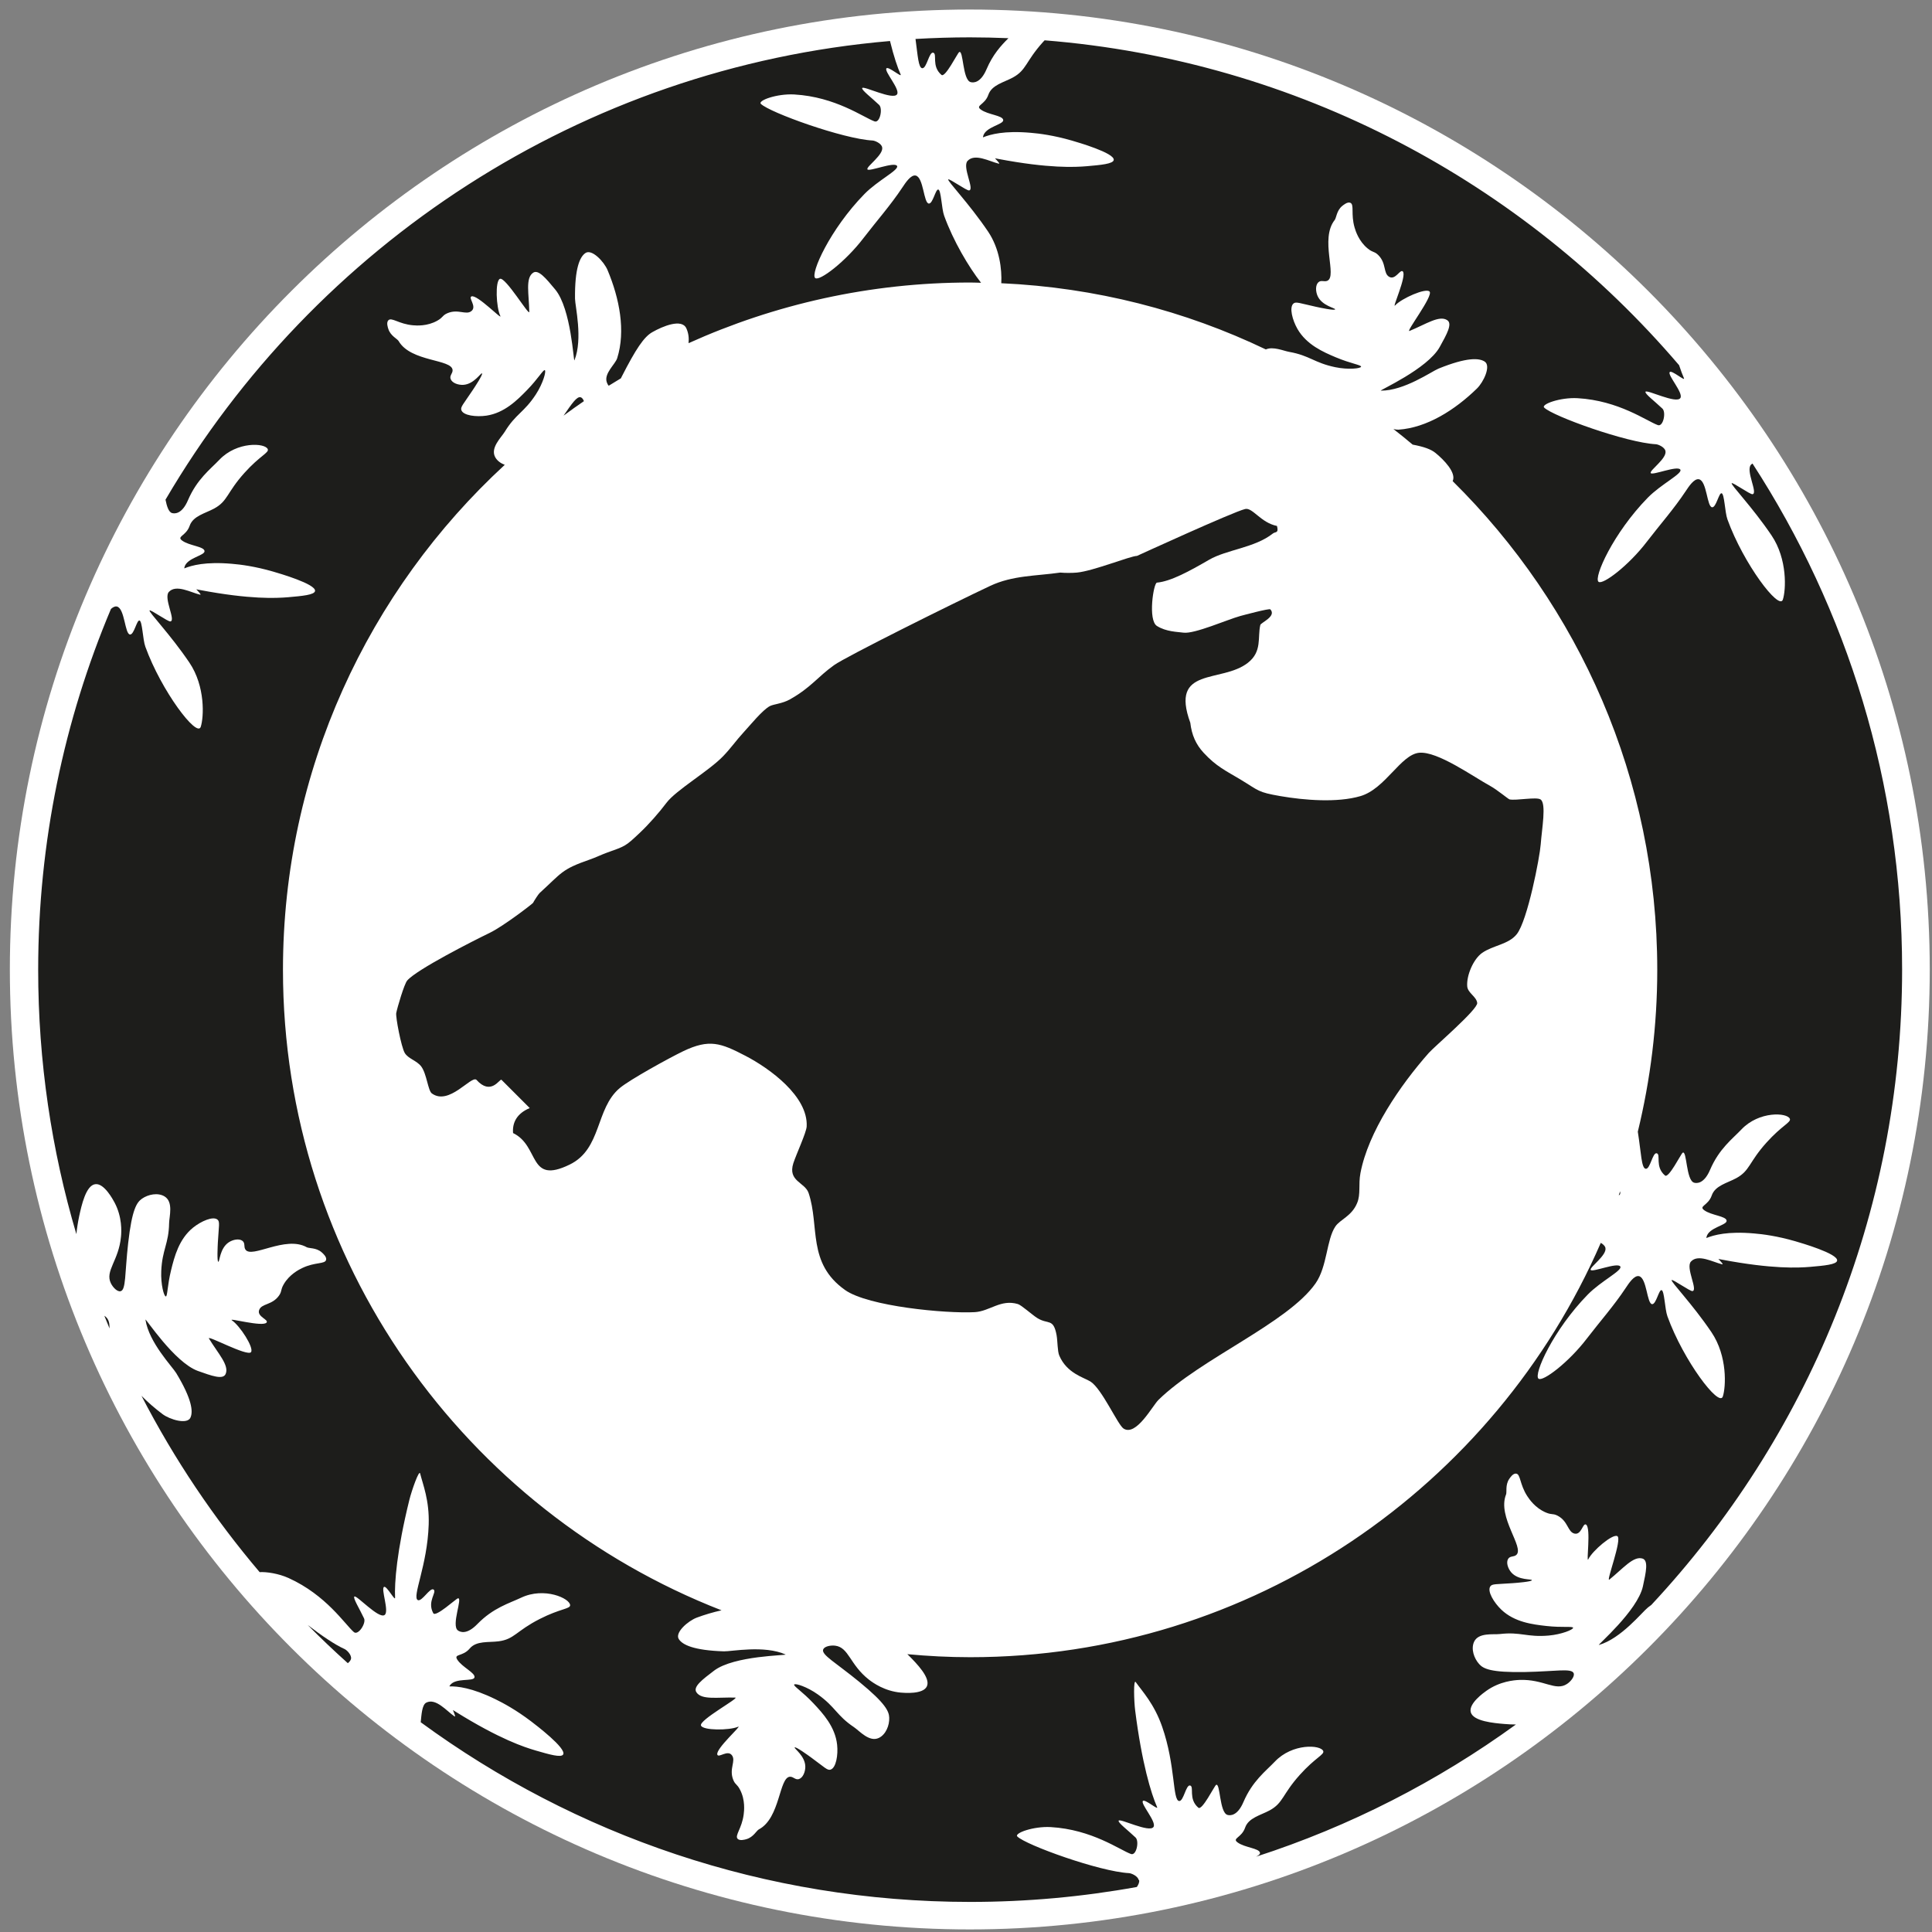 <?xml version="1.0" encoding="UTF-8"?>
<svg id="Capa_1" data-name="Capa 1" xmlns="http://www.w3.org/2000/svg" viewBox="0 0 300 300">
  <rect x="0" y="0" width="300" height="300" fill="#808080" stroke="none"/>
  <defs>
    <style>
      .cls-1 {
        fill: #1d1d1b;
      }

      .cls-2 {
        fill: #fff;
      }
    </style>
  </defs>
  <path class="cls-2" d="M150.59,1.48C68.39,1.48,1.53,68.35,1.53,150.54s66.87,149.06,149.06,149.06,149.06-66.87,149.06-149.06S232.78,1.48,150.59,1.48Z"/>
  <g>
    <path class="cls-1" d="M16.21,204.33c.26.65.53,1.31.8,1.95.01-.69-.08-1.36-.57-1.79-.06-.06-.14-.11-.23-.17Z"/>
    <path class="cls-1" d="M251.54,185.46c.07-.12.07-.29.03-.48-.07.21-.14.42-.21.63.08-.04.15-.09.19-.15Z"/>
    <path class="cls-1" d="M53.5,256.06c-1.48-.66-3.58-2.09-5.72-3.73,2.02,2.04,4.1,4.02,6.23,5.93.26-.22.46-.45.5-.7.09-.62-.68-1.36-1.01-1.5Z"/>
    <path class="cls-1" d="M143.21,10.59c.69.06,1.05-2.55,1.69-2.41.7.16-.32,2.08,1.29,3.45.58.49,2.47-3.34,2.74-3.53.68-.48.51,4.3,1.79,4.65.39.11,1.53.2,2.47-2,.96-2.26,2.24-3.67,3.4-4.82-1.99-.08-3.99-.13-6-.13-2.83,0-5.64.09-8.43.25.36,2.68.45,4.49,1.06,4.55Z"/>
    <path class="cls-1" d="M176.8,291.9c-.14-.61-1.13-1.02-1.48-1.04-4.58-.24-16.02-4.36-17.35-5.69-.52-.51,2.48-1.61,5.18-1.46,6.43.37,10.74,3.56,12.47,4.18.84.3,1.31-1.99.71-2.56-1.21-1.15-2.74-2.3-2.63-2.61.16-.43,4.81,1.94,5.42.96.5-.79-2.06-3.59-1.65-4.03.31-.34,2.46,1.53,2.2.95-.92-2.08-2.37-6.84-3.4-14.98-.19-1.48-.29-4.95.09-4.42,1.01,1.43,2.85,3.35,4.09,6.9,2.11,6.04,1.6,11.46,2.65,11.56.69.06,1.05-2.55,1.69-2.41.7.16-.32,2.08,1.29,3.45.58.49,2.47-3.34,2.74-3.53.68-.48.51,4.3,1.79,4.65.39.11,1.53.2,2.47-2,1.4-3.27,3.46-4.79,4.87-6.27,2.74-2.89,7.13-2.63,7.52-1.65.22.55-1.24,1.03-3.63,3.69-2.76,3.07-2.55,4.36-4.7,5.53-1.4.76-3.27,1.14-3.8,2.68-.55,1.59-2.07,1.63-1.17,2.29,1.11.82,3.39.9,3.48,1.62.03.22-.24.41-.62.6,14.6-4.72,28.19-11.7,40.36-20.53-.57,0-1.16-.03-1.77-.08-1.67-.14-4.86-.42-5.24-1.83-.36-1.35,2.03-3.04,2.44-3.33,2.07-1.47,4.31-1.65,5.12-1.68,3.76-.15,5.59,1.81,7.39.62.62-.41,1.21-1.19,1.03-1.66-.32-.82-2.8-.28-7.53-.19-5.39.1-6.5-.52-7.14-1.23-.81-.89-1.29-2.34-.81-3.43.66-1.51,2.99-1.12,4.04-1.24,3.23-.37,4.17.53,7.54.24,2.05-.18,3.85-.93,3.81-1.21-.04-.27-1.67,0-4.16-.28-2.13-.24-4.93-.58-6.98-2.53-1.15-1.1-2.22-2.85-1.72-3.61.28-.43.9-.32,3.5-.51.59-.04,2.96-.23,2.96-.46,0-.22-2.09.06-3.2-1.21-.51-.59-.83-1.53-.49-2.09.3-.5.88-.28,1.27-.62,1.32-1.14-3-5.87-1.59-9.39.15-.37-.14-1.46.48-2.39.15-.23.6-.91,1.08-.85.71.08.54,1.65,1.73,3.49.3.46,1.23,1.85,2.89,2.55.98.41,1.1.11,1.85.51,1.64.87,1.53,2.54,2.62,2.77,1.07.22,1.26-1.68,1.76-1.41.83.45,0,6.13.36,5.39.66-1.34,3.78-3.99,4.51-3.59.8.45-1.82,7.22-1.24,6.75,2.16-1.75,3.73-3.7,5.14-3.27.96.29.55,2.11.07,4.32-.84,3.81-7.19,9.21-6.83,9.1,3.46-1,6.69-5.09,7.61-5.82.19-.15.35-.26.53-.4,24.14-25.87,38.94-60.57,38.94-98.66,0-28.94-8.54-55.92-23.23-78.57-.08.06-.17.1-.24.18-.86.94,1.13,4.44.24,4.58-.37.06-3.07-1.88-3.23-1.71-.21.21,3.17,3.65,6.18,8.1,2.5,3.7,2.25,8.5,1.76,9.98-.57,1.73-6.1-5.55-8.6-12.45-.41-1.12-.46-4.01-.92-4.07-.42-.05-.83,2.2-1.45,2.18-.83-.03-.81-4.1-2.06-4.35-.75-.15-1.59,1.15-2.05,1.84-1.82,2.75-4.02,5.23-6.03,7.85-2.8,3.68-6.85,6.76-7.51,6.23-.8-.64,2.28-7.57,7.64-13.05,2.07-2.12,5.45-3.76,5.06-4.37-.44-.69-4.4.97-4.6.53-.19-.43,2.56-2.27,2.29-3.43-.14-.61-1.13-1.02-1.48-1.04-4.58-.24-16.02-4.36-17.35-5.69-.52-.51,2.48-1.61,5.18-1.46,6.43.37,10.74,3.56,12.47,4.18.84.3,1.31-1.99.71-2.56-1.21-1.15-2.74-2.3-2.63-2.61.16-.43,4.81,1.94,5.42.96.5-.79-2.06-3.59-1.65-4.03.31-.34,2.46,1.53,2.2.95-.22-.51-.48-1.18-.75-2.01-24.22-28.37-59.18-47.31-98.52-50.45-.08.09-.15.16-.24.25-2.76,3.07-2.55,4.36-4.7,5.53-1.4.76-3.27,1.14-3.8,2.68-.55,1.59-2.07,1.63-1.17,2.29,1.11.82,3.39.9,3.48,1.62.1.72-2.77,1.04-3.12,2.53-.01.05-.01.11-.02.17,1.16-.47,3.3-1.07,7.4-.71,1.34.11,3.56.39,6.4,1.21.88.26,6.65,1.92,6.5,3.01-.09.61-2.01.78-4.19.97-1.82.15-5.84.37-13.78-1.14-.17-.03-.31-.06-.47-.09.5.54.83.89.57.83-1.42-.34-3.71-1.65-4.83-.42-.86.94,1.13,4.44.24,4.58-.37.06-3.07-1.88-3.23-1.71-.21.21,3.17,3.65,6.18,8.1,1.79,2.66,2.16,5.87,2.05,8.02,14.65.66,28.54,4.27,41.08,10.28,1.13-.51,2.76.23,3.63.38,3.2.57,3.85,1.69,7.16,2.38,2.02.42,3.96.2,4-.08.04-.27-1.6-.48-3.91-1.45-1.98-.83-4.56-1.96-5.97-4.41-.79-1.38-1.31-3.36-.62-3.95.39-.33.95-.05,3.5.51.58.13,2.9.62,2.97.4.07-.21-2.02-.53-2.72-2.07-.32-.71-.36-1.7.12-2.14.43-.39.92-.02,1.39-.23,1.59-.72-1.21-6.48,1.15-9.45.25-.32.29-1.44,1.14-2.15.21-.17.84-.7,1.28-.51.65.28.05,1.73.66,3.84.15.52.65,2.13,2.04,3.26.82.67,1.02.41,1.63,1.01,1.32,1.3.74,2.87,1.73,3.4.96.51,1.68-1.25,2.09-.85.66.67-1.75,5.88-1.19,5.27,1.01-1.09,4.76-2.75,5.34-2.15.64.66-3.8,6.4-3.11,6.12,2.57-1.06,4.63-2.49,5.86-1.67.84.55-.07,2.18-1.17,4.16-1.89,3.42-9.52,6.78-9.14,6.78,3.61.03,7.86-2.97,8.95-3.42,4.39-1.78,6.32-1.67,7.19-1.08.98.67-.18,3.16-1.23,4.18-3.42,3.33-7.76,6.08-12.18,6.38-.22.01-.49-.03-.78-.1,1.01.79,2.01,1.59,2.99,2.42,1.76.33,2.84.72,3.54,1.29,1.32,1.07,3.28,3.09,2.67,4.38,19.6,19.36,31.77,46.22,31.77,75.88,0,8.66-1.06,17.07-3.02,25.14.53,3.33.55,5.7,1.24,5.76.69.06,1.05-2.55,1.69-2.41.7.16-.32,2.08,1.29,3.45.58.49,2.47-3.34,2.74-3.53.68-.48.51,4.3,1.79,4.65.39.11,1.53.2,2.47-2,1.4-3.27,3.46-4.79,4.87-6.27,2.74-2.89,7.13-2.63,7.52-1.65.22.55-1.24,1.03-3.63,3.69-2.76,3.07-2.55,4.36-4.7,5.53-1.4.76-3.27,1.14-3.8,2.68-.55,1.59-2.07,1.63-1.17,2.29,1.11.82,3.39.9,3.48,1.62.1.72-2.77,1.04-3.12,2.53-.01.05-.01.11-.02.17,1.16-.47,3.3-1.07,7.4-.71,1.34.11,3.56.39,6.4,1.21.88.26,6.65,1.92,6.5,3.01-.09.61-2.01.78-4.19.97-1.82.15-5.84.37-13.78-1.14-.17-.03-.31-.06-.47-.09.5.54.83.89.57.83-1.42-.34-3.71-1.65-4.83-.42-.86.94,1.13,4.44.24,4.58-.37.06-3.07-1.88-3.23-1.71-.21.21,3.17,3.65,6.18,8.1,2.5,3.7,2.25,8.5,1.76,9.98-.57,1.73-6.1-5.55-8.6-12.45-.41-1.12-.46-4.01-.92-4.07-.42-.05-.83,2.2-1.45,2.18-.83-.03-.81-4.1-2.06-4.35-.75-.15-1.59,1.15-2.05,1.84-1.82,2.75-4.02,5.23-6.03,7.85-2.8,3.68-6.85,6.76-7.51,6.23-.8-.64,2.28-7.57,7.64-13.05,2.07-2.12,5.45-3.76,5.06-4.37-.44-.69-4.4.97-4.6.53-.19-.43,2.56-2.27,2.29-3.43-.08-.32-.39-.58-.72-.77-16.43,37.81-54.12,64.34-97.91,64.34-3.3,0-6.55-.17-9.77-.47.08.07.15.14.23.22,1.18,1.19,3.44,3.47,2.8,4.79-.6,1.26-3.52,1-4.02.96-2.53-.22-4.35-1.53-4.99-2.03-2.96-2.32-3.09-5-5.23-5.26-.74-.09-1.69.12-1.86.6-.28.83,1.95,2.02,5.61,5.02,4.17,3.41,4.61,4.61,4.65,5.56.05,1.2-.53,2.62-1.6,3.14-1.48.72-3.01-1.08-3.88-1.67-2.7-1.81-2.83-3.1-5.59-5.07-1.68-1.2-3.54-1.79-3.69-1.54-.14.23,1.27,1.08,2.99,2.91,1.47,1.56,3.38,3.64,3.68,6.44.17,1.58-.16,3.6-1.03,3.86-.49.15-.89-.34-3-1.88-.48-.35-2.4-1.74-2.56-1.57-.14.16,1.64,1.31,1.65,3,0,.78-.36,1.7-.98,1.91-.55.18-.85-.36-1.37-.36-1.75.01-1.51,6.42-4.87,8.18-.36.19-.84,1.2-1.91,1.51-.26.08-1.05.3-1.38-.05-.48-.52.66-1.6.94-3.78.07-.54.27-2.21-.55-3.81-.48-.95-.77-.79-1.08-1.59-.68-1.73.48-2.93-.21-3.81-.67-.86-2.05.47-2.25-.07-.34-.88,3.97-4.67,3.22-4.34-1.37.59-5.47.59-5.76-.19-.32-.86,6.06-4.32,5.32-4.34-2.78-.07-5.24.41-6.04-.84-.54-.85.95-1.97,2.75-3.34,3.11-2.36,11.44-2.36,11.1-2.51-3.29-1.48-8.4-.46-9.57-.49-4.73-.15-6.46-1.03-7.01-1.91-.63-1.01,1.44-2.82,2.81-3.33,1.24-.46,2.53-.84,3.83-1.13-39.81-15.51-68.1-54.22-68.1-99.45,0-30.98,13.28-58.91,34.44-78.42-.63-.24-1.19-.64-1.49-1.2-.78-1.45.95-3.05,1.5-3.95,1.7-2.78,2.98-2.96,4.83-5.8,1.12-1.73,1.63-3.61,1.38-3.75-.23-.13-1.03,1.32-2.78,3.11-1.5,1.54-3.49,3.53-6.28,3.95-1.57.23-3.61,0-3.9-.86-.17-.48.3-.9,1.75-3.08.33-.49,1.64-2.48,1.46-2.62-.17-.14-1.24,1.69-2.92,1.78-.78.04-1.72-.28-1.95-.9-.21-.54.32-.86.3-1.38-.08-1.75-6.48-1.24-8.38-4.52-.2-.35-1.24-.79-1.59-1.85-.09-.26-.35-1.03,0-1.38.5-.51,1.63.59,3.81.78.54.05,2.22.17,3.78-.71.93-.52.76-.8,1.54-1.15,1.7-.75,2.95.36,3.79-.37.83-.71-.55-2.03-.02-2.25.86-.37,4.83,3.77,4.48,3.03-.65-1.34-.82-5.44-.06-5.76.85-.36,4.58,5.87,4.56,5.13-.05-2.78-.63-5.22.58-6.07.82-.58,2.01.86,3.45,2.6,2.49,3.01,2.84,11.33,2.98,10.99,1.34-3.35.1-8.41.09-9.58-.05-4.73.75-6.49,1.62-7.08.98-.67,2.88,1.32,3.44,2.67,1.85,4.4,2.82,9.44,1.49,13.66-.29.94-2.08,2.36-1.62,3.73.06.18.16.39.3.55.63-.39,1.26-.77,1.89-1.15.05-.1.1-.19.14-.28,2.18-4.26,3.43-6.15,4.74-6.89,1.61-.92,4.58-2.16,5.29-.59.34.75.42,1.51.34,2.3,13.36-6.03,28.16-9.42,43.74-9.42.56,0,1.12.03,1.68.04-1.91-2.44-4.31-6.48-5.73-10.41-.41-1.12-.46-4.01-.92-4.07-.42-.05-.83,2.2-1.45,2.18-.83-.03-.81-4.1-2.06-4.35-.75-.15-1.59,1.15-2.05,1.84-1.82,2.75-4.02,5.23-6.03,7.85-2.8,3.68-6.85,6.76-7.51,6.23-.8-.64,2.28-7.57,7.64-13.05,2.07-2.12,5.45-3.76,5.06-4.37-.44-.69-4.4.97-4.6.53-.19-.43,2.56-2.27,2.29-3.43-.14-.61-1.13-1.02-1.48-1.04-4.58-.24-16.02-4.36-17.35-5.69-.52-.51,2.48-1.61,5.18-1.46,6.43.37,10.74,3.56,12.47,4.18.84.3,1.31-1.99.71-2.56-1.21-1.15-2.74-2.3-2.63-2.61.16-.43,4.81,1.94,5.42.96.5-.79-2.06-3.59-1.65-4.03.31-.34,2.46,1.53,2.2.95-.46-1.03-1.05-2.74-1.65-5.19-47.97,4.11-89.33,31.71-112.5,71.22.2,1,.48,1.93,1.02,2.08.39.11,1.53.2,2.47-2,1.4-3.27,3.46-4.79,4.87-6.27,2.74-2.89,7.13-2.63,7.52-1.65.22.55-1.24,1.03-3.63,3.69-2.76,3.07-2.55,4.36-4.7,5.53-1.4.76-3.27,1.14-3.8,2.68-.55,1.59-2.07,1.63-1.17,2.29,1.11.82,3.39.9,3.48,1.62.1.72-2.77,1.04-3.12,2.53-.01.05-.01.11-.02.17,1.16-.47,3.3-1.07,7.4-.71,1.34.11,3.56.39,6.4,1.21.88.26,6.65,1.92,6.5,3.01-.09.61-2.01.78-4.19.97-1.82.15-5.84.37-13.78-1.14-.17-.03-.31-.06-.47-.09.5.54.83.89.57.83-1.42-.34-3.71-1.65-4.83-.42-.86.94,1.13,4.44.24,4.58-.37.06-3.07-1.88-3.23-1.71-.21.21,3.17,3.65,6.18,8.1,2.5,3.7,2.25,8.5,1.76,9.98-.57,1.73-6.1-5.55-8.6-12.45-.41-1.12-.46-4.01-.92-4.07-.42-.05-.83,2.2-1.45,2.18-.83-.03-.81-4.1-2.06-4.35-.3-.06-.61.11-.91.38-7.27,17.25-11.3,36.19-11.3,56.05,0,14.25,2.08,28.01,5.93,41.03.09-.88.23-1.82.44-2.81.36-1.64,1.04-4.77,2.5-4.95,1.38-.18,2.75,2.41,2.99,2.85,1.19,2.24,1.08,4.49,1,5.29-.34,3.74-2.52,5.31-1.57,7.25.33.67,1.02,1.36,1.51,1.23.85-.21.64-2.74,1.17-7.44.6-5.35,1.36-6.37,2.14-6.92.98-.69,2.49-.98,3.51-.36,1.41.86.73,3.11.71,4.16-.06,3.25-1.07,4.06-1.22,7.44-.09,2.06.42,3.94.71,3.93.27,0,.22-1.66.82-4.09.51-2.08,1.22-4.82,3.41-6.59,1.24-1,3.11-1.83,3.8-1.24.39.33.2.93.05,3.54-.03.59-.15,2.96.07,3,.22.03.21-2.08,1.62-3.02.65-.43,1.62-.63,2.14-.22.45.36.16.91.45,1.34.96,1.46,6.21-2.22,9.52-.36.35.2,1.47.05,2.31.78.21.18.82.72.7,1.18-.17.69-1.71.32-3.68,1.26-.49.23-2,.98-2.9,2.53-.53.92-.25,1.07-.74,1.77-1.08,1.51-2.72,1.19-3.08,2.24-.36,1.03,1.5,1.47,1.16,1.93-.55.76-6.08-.8-5.39-.34,1.24.83,3.47,4.27,2.97,4.94-.55.74-6.92-2.74-6.53-2.11,1.45,2.37,3.19,4.18,2.58,5.52-.42.91-2.17.27-4.3-.49-3.67-1.33-8.19-8.33-8.14-7.96.54,3.56,4.18,7.3,4.78,8.3,2.45,4.05,2.64,5.98,2.2,6.92-.5,1.08-3.15.32-4.32-.55-1.15-.86-2.26-1.82-3.28-2.85,5.08,9.83,11.25,19.01,18.35,27.38,1.07-.06,2.93.21,4.5.92,5.86,2.66,8.74,7.19,10.13,8.39.67.58,1.94-1.38,1.58-2.13-.71-1.51-1.73-3.13-1.51-3.38.31-.34,3.79,3.54,4.71,2.85.75-.56-.63-4.09-.09-4.36.41-.2,1.74,2.32,1.71,1.68-.11-2.27.25-7.23,2.22-15.2.36-1.45,1.51-4.73,1.67-4.09.42,1.7,1.45,4.15,1.33,7.92-.2,6.4-2.64,11.27-1.69,11.74.62.31,1.9-2,2.44-1.64.59.4-1.05,1.83-.04,3.68.37.67,3.51-2.23,3.82-2.31.81-.21-1.08,4.19,0,4.98.33.24,1.35.74,3.02-.98,2.48-2.55,4.95-3.22,6.8-4.1,3.6-1.71,7.6.11,7.61,1.17,0,.59-1.53.51-4.71,2.13-3.68,1.87-3.94,3.15-6.38,3.47-1.58.21-3.46-.12-4.51,1.13-1.08,1.28-2.52.78-1.92,1.72.74,1.17,2.84,2.06,2.67,2.76-.17.7-2.96-.02-3.82,1.24-.03.05-.05.1-.08.15,1.25-.02,3.46.19,7.16,2,1.21.59,3.18,1.65,5.53,3.43.73.56,5.52,4.19,4.98,5.14-.3.54-2.16,0-4.26-.61-1.75-.51-5.58-1.75-12.45-6.03-.15-.09-.27-.17-.41-.26.27.69.46,1.13.23.98-1.21-.83-2.87-2.87-4.36-2.13-.68.34-.75,1.9-.87,3.05,23.94,17.53,53.44,27.9,85.33,27.9,8.83,0,17.47-.8,25.87-2.32.26-.38.42-.75.35-1.07Z"/>
    <path class="cls-1" d="M90.17,61.69c-.59-.17-1.32.91-2.66,2.85,1.04-.77,2.09-1.52,3.16-2.25-.12-.3-.28-.54-.5-.6Z"/>
  </g>
  <path class="cls-1" d="M176.53,86.33s14.88-6.82,16.81-7.29c1.16-.28,2.41,2.12,4.95,2.63.3,1.19-.24.85-.65,1.18-2.81,2.22-7.16,2.49-9.89,4.07-3.08,1.79-5.97,3.36-8.1,3.55-.53.05-1.43,5.84,0,6.73,1.44.91,3.2.91,4.14,1.04,1.7.22,6.84-2.05,8.81-2.59.52-.14,4.5-1.21,4.66-1.03,1,1.09-1.48,2.06-1.56,2.43-.45,1.93.32,4.11-1.93,5.87-4.11,3.22-12.15.5-8.94,9.31.22,1.89.86,3.35,2.07,4.66,1.97,2.13,3.46,2.8,5.7,4.14,2.95,1.78,2.64,1.97,6.22,2.59,3.71.64,8.83,1.06,12.43,0,3.86-1.13,6.26-6.45,9.11-6.73s8.38,3.7,11.09,5.18c.99.54,2.77,2.02,2.95,2.06,1.01.22,4.18-.43,4.82.01.93.65.2,4.53.02,6.98-.14,1.95-2.03,11.79-3.71,13.93-1.27,1.61-3.69,1.73-5.39,2.92-1.37.97-2.44,3.52-2.31,5.18.08,1.05,1.44,1.59,1.55,2.59s-6.63,6.75-7.52,7.76c-4.44,5.02-9.4,12.26-10.61,18.66-.34,1.8.07,3.27-.52,4.66-.85,2.04-2.63,2.53-3.37,3.62-1.39,2.04-1.25,6.22-3.08,8.84-4.33,6.18-17.83,11.67-24.39,18.09-.93.91-3.46,5.71-5.42,4.46-.9-.57-3.37-6.2-5.15-7.31-1.01-.63-3.67-1.27-4.84-4.04-.28-.66-.25-2.22-.41-3.14-.5-2.72-1.3-1.61-3.01-2.68-.84-.53-2.44-2-3.01-2.17-2.67-.79-4.36,1.13-6.7,1.26-4.46.24-16.54-.89-20.13-3.44-5.92-4.2-3.92-9.87-5.66-15.06-.57-1.68-3.27-1.81-2.37-4.63.47-1.42,2.02-4.76,2.07-5.7.25-4.68-5.75-9.02-9.5-10.97-3.85-2-5.6-2.67-9.69-.71-2.08,1-8.24,4.38-9.83,5.71-3.81,3.19-2.76,9.45-7.79,11.89-6.49,3.16-4.58-2.87-8.78-4.9-.14-1.67.64-3.07,2.59-3.88l-4.4-4.4c-.3-.13-1.63,2.53-3.89,0-.84-.64-4.26,4.08-6.92,2.12-.59-.44-.79-3.05-1.64-4.18-.7-.93-2.02-1.19-2.56-2.1s-1.44-5.59-1.32-6.2c.17-.87,1.23-4.48,1.7-5.04,1.45-1.71,10.34-6.21,12.8-7.4,2.14-1.03,6.66-4.52,6.74-4.66.18-.35.83-1.36,1.04-1.55,3.46-3.14,3.33-3.64,7.77-5.18.88-.3,1.74-.73,2.59-1.04,2.96-1.07,2.88-.94,5.18-3.11,1.36-1.28,3.02-3.16,4.14-4.66,1.49-1.98,6.61-4.95,8.81-7.25,1.22-1.27,2.03-2.46,3.11-3.63s2.99-3.54,4.14-4.14c.57-.3,1.95-.38,3.11-1.04,3.29-1.85,4.29-3.49,6.86-5.32,1.89-1.35,18.51-9.61,24.23-12.3,3.5-1.65,7.13-1.53,10.88-2.07.75.07,1.84.07,2.59,0,2.52-.23,8.27-2.57,9.33-2.59Z"/>
</svg>